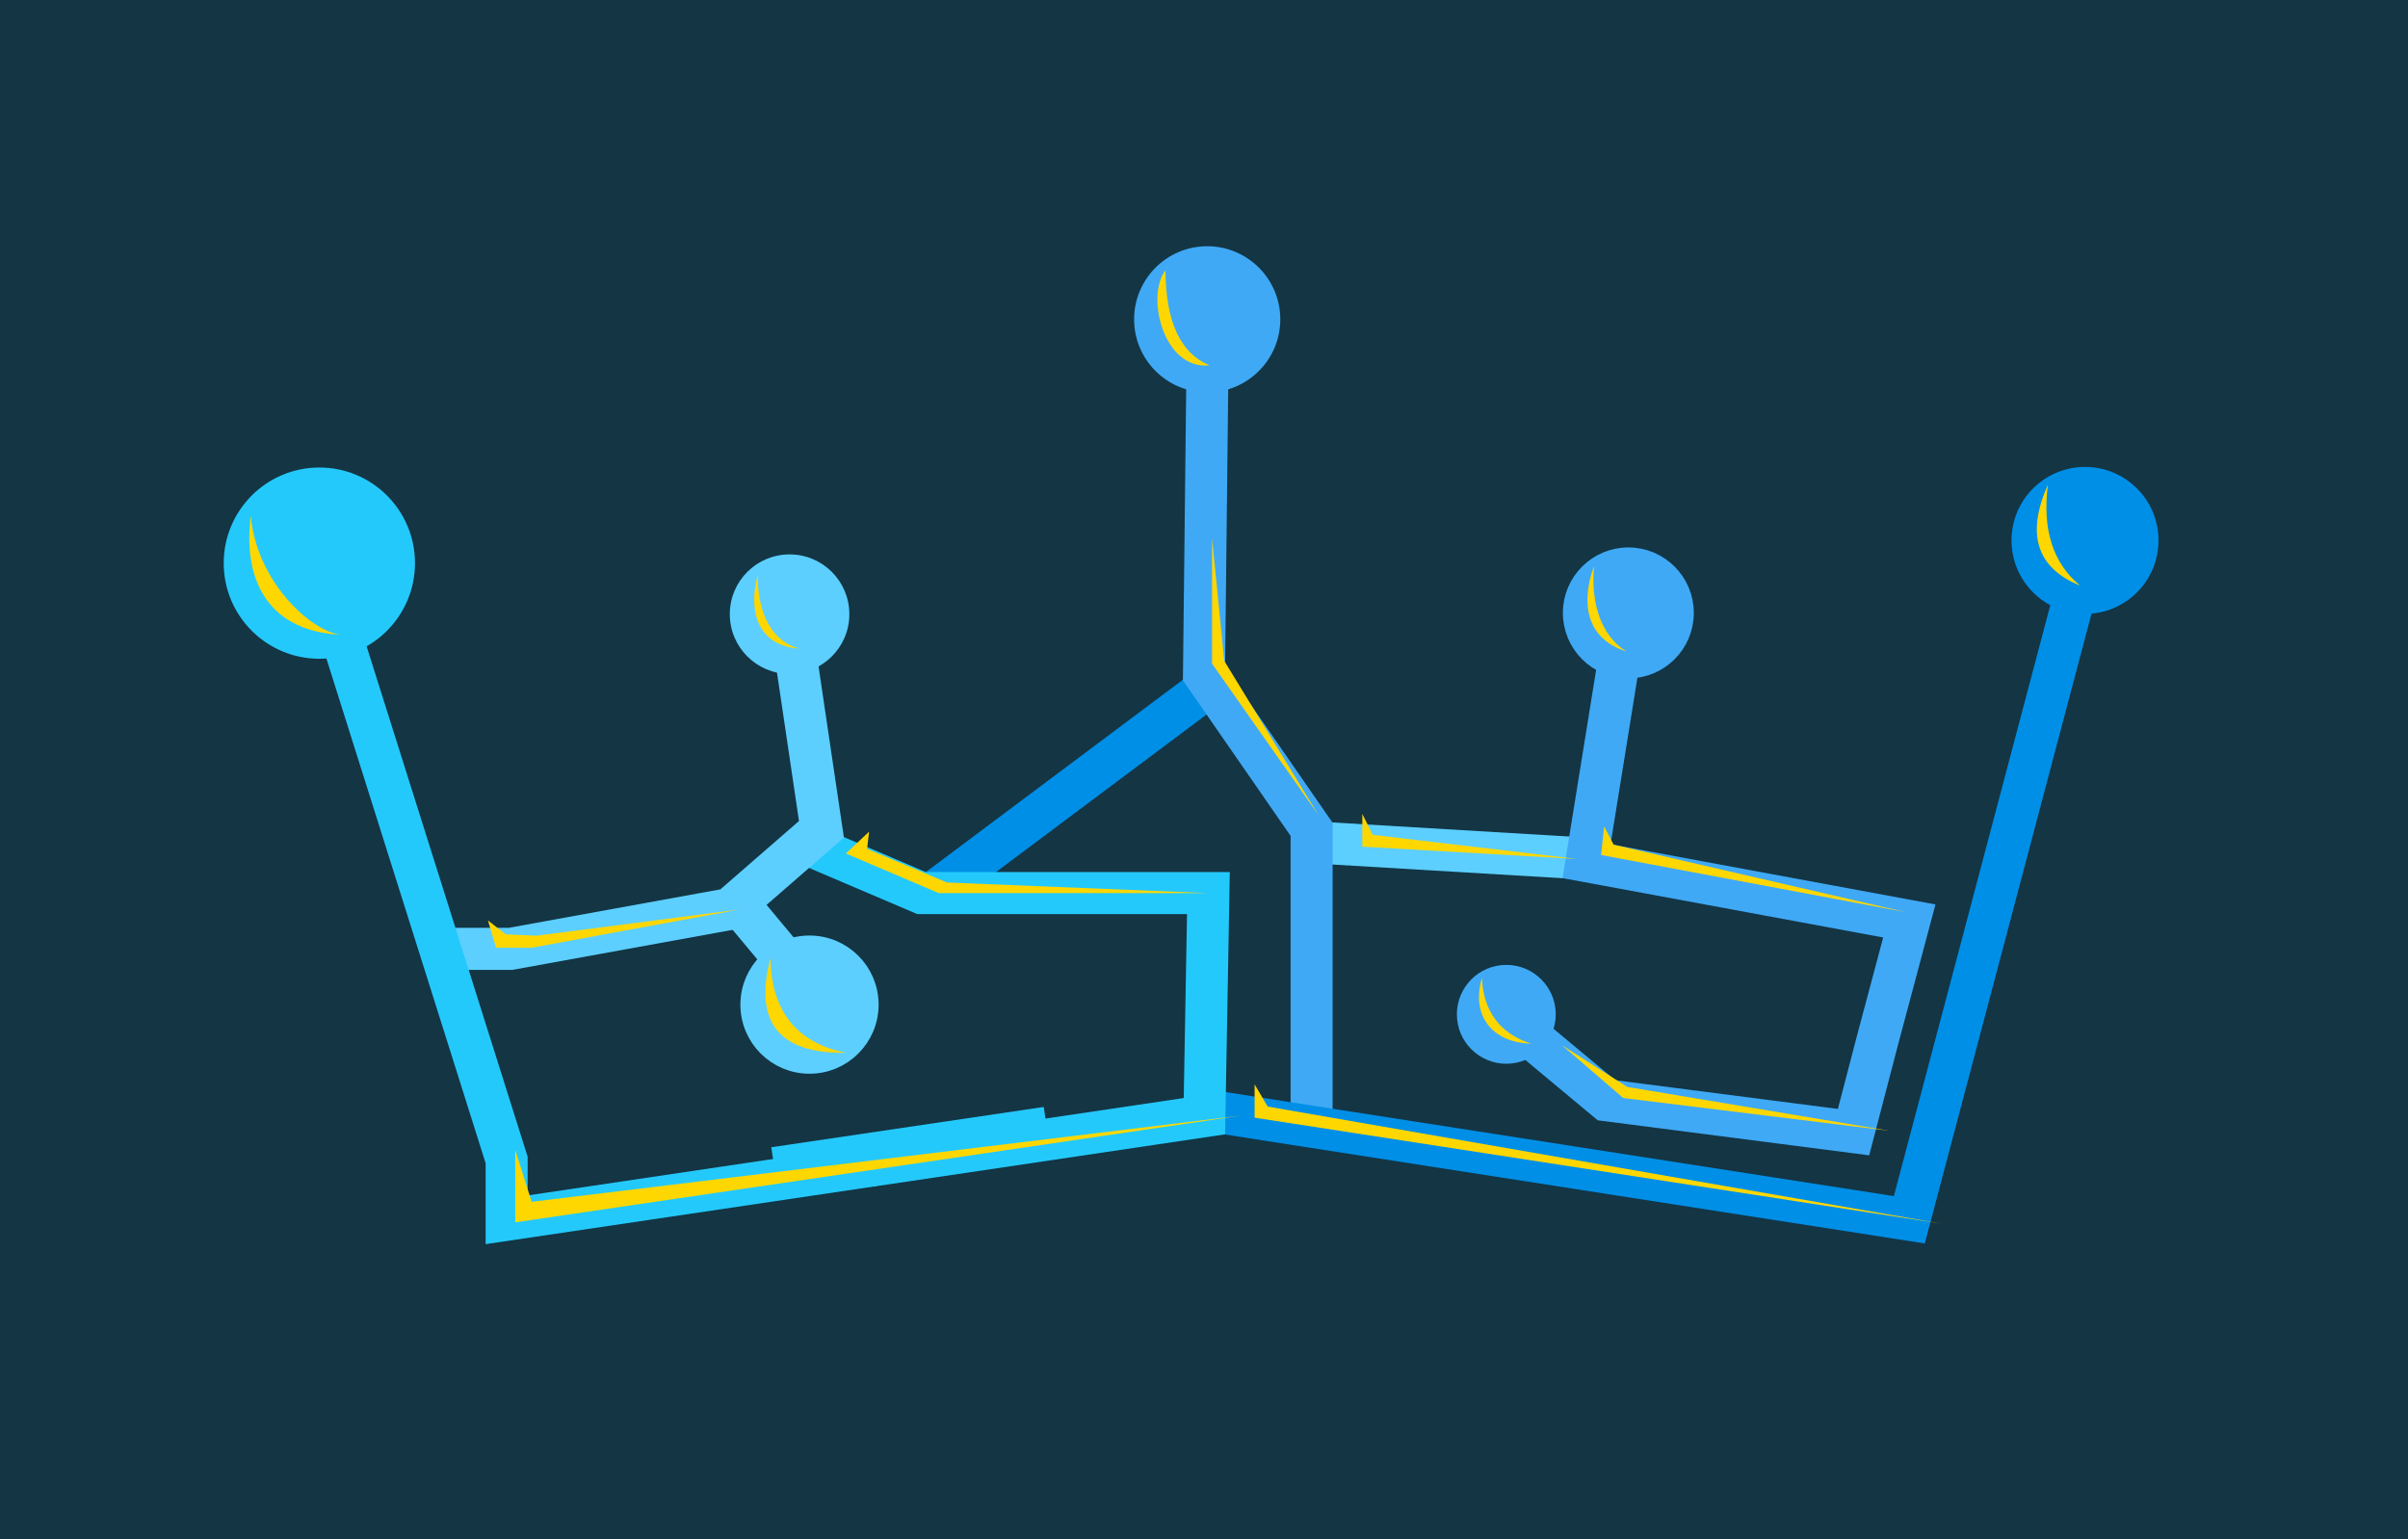 <?xml version="1.0" encoding="UTF-8" standalone="no"?><!-- Generator: Gravit.io --><svg xmlns="http://www.w3.org/2000/svg" xmlns:xlink="http://www.w3.org/1999/xlink" style="isolation:isolate" viewBox="0 0 1719.158 1098.959" width="1719.158pt" height="1098.959pt"><defs><clipPath id="_clipPath_MaplFDubZmy3UZzQERyU30BmS3gi3Ab1"><rect width="1719.158" height="1098.959"/></clipPath></defs><g clip-path="url(#_clipPath_MaplFDubZmy3UZzQERyU30BmS3gi3Ab1)"><rect width="1719.158" height="1098.959" style="fill:rgb(19,53,68)"/><g><g filter="url(#a2r9n8tBFkMFBUhOF6JinLbp1KJNPawt)"><defs><filter id="Zifv91THz9Dm3WyIFF5u2QMOaQtwIAE2" x="-200%" y="-200%" width="400%" height="400%" filterUnits="objectBoundingBox" color-interpolation-filters="sRGB"><feGaussianBlur xmlns="http://www.w3.org/2000/svg" in="SourceGraphic" stdDeviation="21.468"/><feOffset xmlns="http://www.w3.org/2000/svg" dx="-5" dy="5" result="pf_100_offsetBlur"/><feFlood xmlns="http://www.w3.org/2000/svg" flood-color="#000000" flood-opacity="0.65"/><feComposite xmlns="http://www.w3.org/2000/svg" in2="pf_100_offsetBlur" operator="in" result="pf_100_dropShadow"/><feBlend xmlns="http://www.w3.org/2000/svg" in="SourceGraphic" in2="pf_100_dropShadow" mode="normal"/></filter></defs><g filter="url(#Zifv91THz9Dm3WyIFF5u2QMOaQtwIAE2)"><line x1="1142.193" y1="603.038" x2="946.006" y2="591.359" vector-effect="non-scaling-stroke" stroke-width="30" stroke="rgb(92,207,255)" stroke-linejoin="miter" stroke-linecap="butt" stroke-miterlimit="10"/></g><defs><filter id="3EtCSnfftmlEe9jopSACMEld4LGfLJur" x="-200%" y="-200%" width="400%" height="400%" filterUnits="objectBoundingBox" color-interpolation-filters="sRGB"><feGaussianBlur xmlns="http://www.w3.org/2000/svg" in="SourceGraphic" stdDeviation="21.468"/><feOffset xmlns="http://www.w3.org/2000/svg" dx="-5" dy="5" result="pf_100_offsetBlur"/><feFlood xmlns="http://www.w3.org/2000/svg" flood-color="#000000" flood-opacity="0.65"/><feComposite xmlns="http://www.w3.org/2000/svg" in2="pf_100_offsetBlur" operator="in" result="pf_100_dropShadow"/><feBlend xmlns="http://www.w3.org/2000/svg" in="SourceGraphic" in2="pf_100_dropShadow" mode="normal"/></filter></defs><g filter="url(#3EtCSnfftmlEe9jopSACMEld4LGfLJur)"><line x1="876.361" y1="477.734" x2="676.938" y2="626.973" vector-effect="non-scaling-stroke" stroke-width="30" stroke="rgb(0,143,231)" stroke-linejoin="miter" stroke-linecap="butt" stroke-miterlimit="10"/></g><defs><filter id="p5m3TSHU4bWSshCym5TM4Xoilg43C1Jf" x="-200%" y="-200%" width="400%" height="400%" filterUnits="objectBoundingBox" color-interpolation-filters="sRGB"><feGaussianBlur xmlns="http://www.w3.org/2000/svg" in="SourceGraphic" stdDeviation="21.468"/><feOffset xmlns="http://www.w3.org/2000/svg" dx="-5" dy="5" result="pf_100_offsetBlur"/><feFlood xmlns="http://www.w3.org/2000/svg" flood-color="#000000" flood-opacity="0.65"/><feComposite xmlns="http://www.w3.org/2000/svg" in2="pf_100_offsetBlur" operator="in" result="pf_100_dropShadow"/><feBlend xmlns="http://www.w3.org/2000/svg" in="SourceGraphic" in2="pf_100_dropShadow" mode="normal"/></filter></defs><g filter="url(#p5m3TSHU4bWSshCym5TM4Xoilg43C1Jf)"><path d=" M 872.424 218 L 869.579 471.201 L 946.393 582.154 L 946.393 755.696 L 946.393 798.273" fill="none" vector-effect="non-scaling-stroke" stroke-width="30" stroke="rgb(63,169,245)" stroke-linejoin="miter" stroke-linecap="butt" stroke-miterlimit="10"/></g><defs><filter id="LZKH8E7sfSwcjNejf5YtjG7t2HPbbfRz" x="-200%" y="-200%" width="400%" height="400%" filterUnits="objectBoundingBox" color-interpolation-filters="sRGB"><feGaussianBlur xmlns="http://www.w3.org/2000/svg" in="SourceGraphic" stdDeviation="21.468"/><feOffset xmlns="http://www.w3.org/2000/svg" dx="-5" dy="5" result="pf_100_offsetBlur"/><feFlood xmlns="http://www.w3.org/2000/svg" flood-color="#000000" flood-opacity="0.65"/><feComposite xmlns="http://www.w3.org/2000/svg" in2="pf_100_offsetBlur" operator="in" result="pf_100_dropShadow"/><feBlend xmlns="http://www.w3.org/2000/svg" in="SourceGraphic" in2="pf_100_dropShadow" mode="normal"/></filter></defs><g filter="url(#LZKH8E7sfSwcjNejf5YtjG7t2HPbbfRz)"><path d=" M 1501.158 377.317 L 1373.135 860.959 L 870.156 782.647" fill="none" vector-effect="non-scaling-stroke" stroke-width="30" stroke="rgb(0,143,231)" stroke-linejoin="miter" stroke-linecap="butt" stroke-miterlimit="10"/></g><defs><filter id="IKq1NKf9WoFu2kwHFrRRzK8fosV69L7H" x="-200%" y="-200%" width="400%" height="400%" filterUnits="objectBoundingBox" color-interpolation-filters="sRGB"><feGaussianBlur xmlns="http://www.w3.org/2000/svg" in="SourceGraphic" stdDeviation="21.468"/><feOffset xmlns="http://www.w3.org/2000/svg" dx="-5" dy="5" result="pf_100_offsetBlur"/><feFlood xmlns="http://www.w3.org/2000/svg" flood-color="#000000" flood-opacity="0.65"/><feComposite xmlns="http://www.w3.org/2000/svg" in2="pf_100_offsetBlur" operator="in" result="pf_100_dropShadow"/><feBlend xmlns="http://www.w3.org/2000/svg" in="SourceGraphic" in2="pf_100_dropShadow" mode="normal"/></filter></defs><g filter="url(#IKq1NKf9WoFu2kwHFrRRzK8fosV69L7H)"><path d=" M 1171.144 428.526 L 1142.694 604.913 L 1373.135 647.588 L 1350.376 732.936 L 1333.306 798.37 L 1156.919 775.61 L 1105.71 732.936" fill="none" vector-effect="non-scaling-stroke" stroke-width="30" stroke="rgb(63,169,245)" stroke-linejoin="miter" stroke-linecap="butt" stroke-miterlimit="10"/></g><defs><filter id="vn6DlH90hG0eoUhR45XczLpDCiRd5lpo" x="-200%" y="-200%" width="400%" height="400%" filterUnits="objectBoundingBox" color-interpolation-filters="sRGB"><feGaussianBlur xmlns="http://www.w3.org/2000/svg" in="SourceGraphic" stdDeviation="21.468"/><feOffset xmlns="http://www.w3.org/2000/svg" dx="-5" dy="5" result="pf_100_offsetBlur"/><feFlood xmlns="http://www.w3.org/2000/svg" flood-color="#000000" flood-opacity="0.65"/><feComposite xmlns="http://www.w3.org/2000/svg" in2="pf_100_offsetBlur" operator="in" result="pf_100_dropShadow"/><feBlend xmlns="http://www.w3.org/2000/svg" in="SourceGraphic" in2="pf_100_dropShadow" mode="normal"/></filter></defs><g filter="url(#vn6DlH90hG0eoUhR45XczLpDCiRd5lpo)"><path d=" M 917.388 218 C 917.388 243.138 897.01 263.519 871.869 263.519 C 846.731 263.519 826.35 243.138 826.35 218 C 826.35 192.862 846.731 172.481 871.869 172.481 C 897.01 172.481 917.388 192.862 917.388 218 Z " fill="rgb(63,169,245)" vector-effect="non-scaling-stroke" stroke-width="13.333" stroke="rgb(63,169,245)" stroke-linejoin="miter" stroke-linecap="butt" stroke-miterlimit="10"/></g><defs><filter id="Rcs9cD1PsP9rk4dOHGrUHTIKQLTRToJv" x="-200%" y="-200%" width="400%" height="400%" filterUnits="objectBoundingBox" color-interpolation-filters="sRGB"><feGaussianBlur xmlns="http://www.w3.org/2000/svg" in="SourceGraphic" stdDeviation="21.468"/><feOffset xmlns="http://www.w3.org/2000/svg" dx="-5" dy="5" result="pf_100_offsetBlur"/><feFlood xmlns="http://www.w3.org/2000/svg" flood-color="#000000" flood-opacity="0.65"/><feComposite xmlns="http://www.w3.org/2000/svg" in2="pf_100_offsetBlur" operator="in" result="pf_100_dropShadow"/><feBlend xmlns="http://www.w3.org/2000/svg" in="SourceGraphic" in2="pf_100_dropShadow" mode="normal"/></filter></defs><g filter="url(#Rcs9cD1PsP9rk4dOHGrUHTIKQLTRToJv)"><path d=" M 1212.616 427.63 C 1212.616 449.765 1194.672 467.708 1172.538 467.708 C 1150.403 467.708 1132.46 449.765 1132.46 427.63 C 1132.46 405.496 1150.403 387.552 1172.538 387.552 C 1194.672 387.552 1212.616 405.496 1212.616 427.63 Z " fill="rgb(63,169,245)" vector-effect="non-scaling-stroke" stroke-width="13.333" stroke="rgb(63,169,245)" stroke-linejoin="miter" stroke-linecap="butt" stroke-miterlimit="10"/></g><defs><filter id="d5UVPPkBexso1dUV2uZEyiz7xoJHJ6iI" x="-200%" y="-200%" width="400%" height="400%" filterUnits="objectBoundingBox" color-interpolation-filters="sRGB"><feGaussianBlur xmlns="http://www.w3.org/2000/svg" in="SourceGraphic" stdDeviation="21.468"/><feOffset xmlns="http://www.w3.org/2000/svg" dx="-5" dy="5" result="pf_100_offsetBlur"/><feFlood xmlns="http://www.w3.org/2000/svg" flood-color="#000000" flood-opacity="0.65"/><feComposite xmlns="http://www.w3.org/2000/svg" in2="pf_100_offsetBlur" operator="in" result="pf_100_dropShadow"/><feBlend xmlns="http://www.w3.org/2000/svg" in="SourceGraphic" in2="pf_100_dropShadow" mode="normal"/></filter></defs><g filter="url(#d5UVPPkBexso1dUV2uZEyiz7xoJHJ6iI)"><path d=" M 1544.366 375.866 C 1544.366 401.162 1523.858 421.67 1498.562 421.67 C 1473.266 421.67 1452.758 401.162 1452.758 375.866 C 1452.758 350.57 1473.266 330.063 1498.562 330.063 C 1523.858 330.063 1544.366 350.57 1544.366 375.866 Z " fill="rgb(0,143,231)" vector-effect="non-scaling-stroke" stroke-width="13.333" stroke="rgb(0,143,231)" stroke-linejoin="miter" stroke-linecap="butt" stroke-miterlimit="10"/></g><defs><filter id="LSD1PmjdcpYb2oZmKcqOjOiXlTvC8bz5" x="-200%" y="-200%" width="400%" height="400%" filterUnits="objectBoundingBox" color-interpolation-filters="sRGB"><feGaussianBlur xmlns="http://www.w3.org/2000/svg" in="SourceGraphic" stdDeviation="21.468"/><feOffset xmlns="http://www.w3.org/2000/svg" dx="-5" dy="5" result="pf_100_offsetBlur"/><feFlood xmlns="http://www.w3.org/2000/svg" flood-color="#000000" flood-opacity="0.65"/><feComposite xmlns="http://www.w3.org/2000/svg" in2="pf_100_offsetBlur" operator="in" result="pf_100_dropShadow"/><feBlend xmlns="http://www.w3.org/2000/svg" in="SourceGraphic" in2="pf_100_dropShadow" mode="normal"/></filter></defs><g filter="url(#LSD1PmjdcpYb2oZmKcqOjOiXlTvC8bz5)"><path d=" M 586.224 592.833 L 667.889 627.671 L 872.725 627.671 L 869.88 786.988 L 632.148 822.309" fill="none" vector-effect="non-scaling-stroke" stroke-width="30" stroke="rgb(36,201,252)" stroke-linejoin="miter" stroke-linecap="butt" stroke-miterlimit="10"/></g><defs><filter id="0o1mvVxHagBOsgUZEKG3uXLyWyAUp01k" x="-200%" y="-200%" width="400%" height="400%" filterUnits="objectBoundingBox" color-interpolation-filters="sRGB"><feGaussianBlur xmlns="http://www.w3.org/2000/svg" in="SourceGraphic" stdDeviation="21.468"/><feOffset xmlns="http://www.w3.org/2000/svg" dx="-5" dy="5" result="pf_100_offsetBlur"/><feFlood xmlns="http://www.w3.org/2000/svg" flood-color="#000000" flood-opacity="0.65"/><feComposite xmlns="http://www.w3.org/2000/svg" in2="pf_100_offsetBlur" operator="in" result="pf_100_dropShadow"/><feBlend xmlns="http://www.w3.org/2000/svg" in="SourceGraphic" in2="pf_100_dropShadow" mode="normal"/></filter></defs><g filter="url(#0o1mvVxHagBOsgUZEKG3uXLyWyAUp01k)"><path d=" M 573.704 428.526 L 596.464 582.154 L 531.03 639.053 L 374.558 667.502 L 324.151 667.502" fill="none" vector-effect="non-scaling-stroke" stroke-width="30" stroke="rgb(92,207,255)" stroke-linejoin="miter" stroke-linecap="butt" stroke-miterlimit="10"/></g><defs><filter id="xdiYih1TUkDOUMFdBg3mtPmuVuvQFciO" x="-200%" y="-200%" width="400%" height="400%" filterUnits="objectBoundingBox" color-interpolation-filters="sRGB"><feGaussianBlur xmlns="http://www.w3.org/2000/svg" in="SourceGraphic" stdDeviation="21.468"/><feOffset xmlns="http://www.w3.org/2000/svg" dx="-5" dy="5" result="pf_100_offsetBlur"/><feFlood xmlns="http://www.w3.org/2000/svg" flood-color="#000000" flood-opacity="0.65"/><feComposite xmlns="http://www.w3.org/2000/svg" in2="pf_100_offsetBlur" operator="in" result="pf_100_dropShadow"/><feBlend xmlns="http://www.w3.org/2000/svg" in="SourceGraphic" in2="pf_100_dropShadow" mode="normal"/></filter></defs><g filter="url(#xdiYih1TUkDOUMFdBg3mtPmuVuvQFciO)"><path d=" M 616.378 428.526 C 616.378 452.094 597.272 471.201 573.704 471.201 C 550.137 471.201 531.03 452.094 531.03 428.526 C 531.03 404.959 550.137 385.852 573.704 385.852 C 597.272 385.852 616.378 404.959 616.378 428.526 Z " fill="rgb(92,207,255)"/></g><defs><filter id="Iuy5sNULI7d6RLIHTfbJ5jfetujQyXRP" x="-200%" y="-200%" width="400%" height="400%" filterUnits="objectBoundingBox" color-interpolation-filters="sRGB"><feGaussianBlur xmlns="http://www.w3.org/2000/svg" in="SourceGraphic" stdDeviation="21.468"/><feOffset xmlns="http://www.w3.org/2000/svg" dx="-5" dy="5" result="pf_100_offsetBlur"/><feFlood xmlns="http://www.w3.org/2000/svg" flood-color="#000000" flood-opacity="0.65"/><feComposite xmlns="http://www.w3.org/2000/svg" in2="pf_100_offsetBlur" operator="in" result="pf_100_dropShadow"/><feBlend xmlns="http://www.w3.org/2000/svg" in="SourceGraphic" in2="pf_100_dropShadow" mode="normal"/></filter></defs><g filter="url(#Iuy5sNULI7d6RLIHTfbJ5jfetujQyXRP)"><path d=" M 633.71 822.062 L 371.713 860.959 L 371.713 818.285 L 238 394.387" fill="none" vector-effect="non-scaling-stroke" stroke-width="30" stroke="rgb(36,201,252)" stroke-linejoin="miter" stroke-linecap="butt" stroke-miterlimit="10"/></g><defs><filter id="5pk7fQkb3asVG10H5TTAWwS78MXp0l2E" x="-200%" y="-200%" width="400%" height="400%" filterUnits="objectBoundingBox" color-interpolation-filters="sRGB"><feGaussianBlur xmlns="http://www.w3.org/2000/svg" in="SourceGraphic" stdDeviation="21.468"/><feOffset xmlns="http://www.w3.org/2000/svg" dx="-5" dy="5" result="pf_100_offsetBlur"/><feFlood xmlns="http://www.w3.org/2000/svg" flood-color="#000000" flood-opacity="0.65"/><feComposite xmlns="http://www.w3.org/2000/svg" in2="pf_100_offsetBlur" operator="in" result="pf_100_dropShadow"/><feBlend xmlns="http://www.w3.org/2000/svg" in="SourceGraphic" in2="pf_100_dropShadow" mode="normal"/></filter></defs><g filter="url(#5pk7fQkb3asVG10H5TTAWwS78MXp0l2E)"><path d=" M 306.279 392.097 C 306.279 429.807 275.71 460.376 238 460.376 C 200.29 460.376 169.721 429.807 169.721 392.097 C 169.721 354.387 200.29 323.818 238 323.818 C 275.71 323.818 306.279 354.387 306.279 392.097 Z " fill="rgb(36,201,252)"/></g><line x1="531.03" y1="639.053" x2="587.929" y2="707.332" vector-effect="non-scaling-stroke" stroke-width="30" stroke="rgb(92,207,255)" stroke-linejoin="miter" stroke-linecap="butt" stroke-miterlimit="10"/><defs><filter id="znbYugwSANkNVNYvTCSDEakOb8SOztkd" x="-200%" y="-200%" width="400%" height="400%" filterUnits="objectBoundingBox" color-interpolation-filters="sRGB"><feGaussianBlur xmlns="http://www.w3.org/2000/svg" in="SourceGraphic" stdDeviation="21.468"/><feOffset xmlns="http://www.w3.org/2000/svg" dx="-5" dy="5" result="pf_100_offsetBlur"/><feFlood xmlns="http://www.w3.org/2000/svg" flood-color="#000000" flood-opacity="0.65"/><feComposite xmlns="http://www.w3.org/2000/svg" in2="pf_100_offsetBlur" operator="in" result="pf_100_dropShadow"/><feBlend xmlns="http://www.w3.org/2000/svg" in="SourceGraphic" in2="pf_100_dropShadow" mode="normal"/></filter></defs><g filter="url(#znbYugwSANkNVNYvTCSDEakOb8SOztkd)"><path d=" M 630.603 707.332 C 630.603 730.899 611.496 750.006 587.929 750.006 C 564.361 750.006 545.255 730.899 545.255 707.332 C 545.255 683.764 564.361 664.657 587.929 664.657 C 611.496 664.657 630.603 683.764 630.603 707.332 Z " fill="rgb(92,207,255)" vector-effect="non-scaling-stroke" stroke-width="13.333" stroke="rgb(92,207,255)" stroke-linejoin="miter" stroke-linecap="butt" stroke-miterlimit="10"/></g><defs><filter id="sqHMroVKGu8F8uEcmS0WXdBI56y56owj" x="-200%" y="-200%" width="400%" height="400%" filterUnits="objectBoundingBox" color-interpolation-filters="sRGB"><feGaussianBlur xmlns="http://www.w3.org/2000/svg" in="SourceGraphic" stdDeviation="21.468"/><feOffset xmlns="http://www.w3.org/2000/svg" dx="-5" dy="5" result="pf_100_offsetBlur"/><feFlood xmlns="http://www.w3.org/2000/svg" flood-color="#000000" flood-opacity="0.65"/><feComposite xmlns="http://www.w3.org/2000/svg" in2="pf_100_offsetBlur" operator="in" result="pf_100_dropShadow"/><feBlend xmlns="http://www.w3.org/2000/svg" in="SourceGraphic" in2="pf_100_dropShadow" mode="normal"/></filter></defs><g filter="url(#sqHMroVKGu8F8uEcmS0WXdBI56y56owj)"><path d=" M 1114.034 714.248 C 1114.034 730.06 1101.218 742.875 1085.406 742.875 C 1069.595 742.875 1056.779 730.06 1056.779 714.248 C 1056.779 698.436 1069.595 685.621 1085.406 685.621 C 1101.218 685.621 1114.034 698.436 1114.034 714.248 Z " fill="rgb(63,169,245)" vector-effect="non-scaling-stroke" stroke-width="13.333" stroke="rgb(63,169,245)" stroke-linejoin="miter" stroke-linecap="butt" stroke-miterlimit="10"/></g></g><defs><filter id="a2r9n8tBFkMFBUhOF6JinLbp1KJNPawt" x="-200%" y="-200%" width="400%" height="400%" filterUnits="objectBoundingBox" color-interpolation-filters="sRGB"><feGaussianBlur xmlns="http://www.w3.org/2000/svg" in="SourceGraphic" stdDeviation="4.294"/><feOffset xmlns="http://www.w3.org/2000/svg" dx="-5" dy="5" result="pf_100_offsetBlur"/><feFlood xmlns="http://www.w3.org/2000/svg" flood-color="#000000" flood-opacity="0.4"/><feComposite xmlns="http://www.w3.org/2000/svg" in2="pf_100_offsetBlur" operator="in" result="pf_100_dropShadow"/><feBlend xmlns="http://www.w3.org/2000/svg" in="SourceGraphic" in2="pf_100_dropShadow" mode="normal"/></filter></defs><defs><filter id="XgB4v6YuJKqXVjf6gTY6sK1Z6HzX7IMo" x="-200%" y="-200%" width="400%" height="400%" filterUnits="objectBoundingBox" color-interpolation-filters="sRGB"><feGaussianBlur xmlns="http://www.w3.org/2000/svg" in="SourceGraphic" stdDeviation="2.147"/><feOffset xmlns="http://www.w3.org/2000/svg" dx="0" dy="0" result="pf_100_offsetBlur"/><feFlood xmlns="http://www.w3.org/2000/svg" flood-color="#000000" flood-opacity="0.65"/><feComposite xmlns="http://www.w3.org/2000/svg" in2="pf_100_offsetBlur" operator="in" result="pf_100_dropShadow"/><feBlend xmlns="http://www.w3.org/2000/svg" in="SourceGraphic" in2="pf_100_dropShadow" mode="normal" result="_out_PoOs7TKWFvk31Us5kv30cjTUqJ8QCjF9"/><feOffset xmlns="http://www.w3.org/2000/svg" in="_out_PoOs7TKWFvk31Us5kv30cjTUqJ8QCjF9" dx="5" dy="0"/><feGaussianBlur xmlns="http://www.w3.org/2000/svg" stdDeviation="2.147" result="pf_101_offsetBlur"/><feComposite xmlns="http://www.w3.org/2000/svg" in="_out_PoOs7TKWFvk31Us5kv30cjTUqJ8QCjF9" in2="pf_101_offsetBlur" result="pf_101_inverse" operator="out"/><feFlood xmlns="http://www.w3.org/2000/svg" flood-color="#FF9900" flood-opacity="1" result="pf_101_color"/><feComposite xmlns="http://www.w3.org/2000/svg" in="pf_101_color" in2="pf_101_inverse" operator="in" result="pf_101_shadow"/><feComposite xmlns="http://www.w3.org/2000/svg" in="pf_101_shadow" in2="_out_PoOs7TKWFvk31Us5kv30cjTUqJ8QCjF9" operator="over" result="_out_OisXiASmQvO8VnjQsB9RslO5jUlobob5"/><feMerge><feMergeNode in="_out_OisXiASmQvO8VnjQsB9RslO5jUlobob5"/></feMerge></filter></defs><g filter="url(#XgB4v6YuJKqXVjf6gTY6sK1Z6HzX7IMo)"><path d=" M 890.706 774.261 L 890.706 798.046 L 1381.189 873.753 L 900.044 790.117 L 890.706 774.261 Z " fill="rgb(255,215,0)"/></g><line x1="567.691" y1="831.811" x2="732.537" y2="807.425" vector-effect="non-scaling-stroke" stroke-width="30" stroke="rgb(36,201,252)" stroke-linejoin="miter" stroke-linecap="square" stroke-miterlimit="3"/><defs><filter id="jgBDux0NcQWWzTFpRufM2kxCUzbI7Ud1" x="-200%" y="-200%" width="400%" height="400%" filterUnits="objectBoundingBox" color-interpolation-filters="sRGB"><feGaussianBlur xmlns="http://www.w3.org/2000/svg" in="SourceGraphic" stdDeviation="2.147"/><feOffset xmlns="http://www.w3.org/2000/svg" dx="0" dy="0" result="pf_100_offsetBlur"/><feFlood xmlns="http://www.w3.org/2000/svg" flood-color="#000000" flood-opacity="0.65"/><feComposite xmlns="http://www.w3.org/2000/svg" in2="pf_100_offsetBlur" operator="in" result="pf_100_dropShadow"/><feBlend xmlns="http://www.w3.org/2000/svg" in="SourceGraphic" in2="pf_100_dropShadow" mode="normal" result="_out_5hj8XiLJm0umO2IlH82YtF71bdyqZSNe"/><feOffset xmlns="http://www.w3.org/2000/svg" in="_out_5hj8XiLJm0umO2IlH82YtF71bdyqZSNe" dx="5" dy="0"/><feGaussianBlur xmlns="http://www.w3.org/2000/svg" stdDeviation="2.147" result="pf_101_offsetBlur"/><feComposite xmlns="http://www.w3.org/2000/svg" in="_out_5hj8XiLJm0umO2IlH82YtF71bdyqZSNe" in2="pf_101_offsetBlur" result="pf_101_inverse" operator="out"/><feFlood xmlns="http://www.w3.org/2000/svg" flood-color="#FF9900" flood-opacity="1" result="pf_101_color"/><feComposite xmlns="http://www.w3.org/2000/svg" in="pf_101_color" in2="pf_101_inverse" operator="in" result="pf_101_shadow"/><feComposite xmlns="http://www.w3.org/2000/svg" in="pf_101_shadow" in2="_out_5hj8XiLJm0umO2IlH82YtF71bdyqZSNe" operator="over" result="_out_z4e9FnQUi5GA6P3soNjUG9RXuIslDUMf"/><feMerge><feMergeNode in="_out_z4e9FnQUi5GA6P3soNjUG9RXuIslDUMf"/></feMerge></filter></defs><g filter="url(#jgBDux0NcQWWzTFpRufM2kxCUzbI7Ud1)"><path d=" M 967.612 581.128 L 967.612 604.538 L 1120.753 613.317 L 975.043 596.117 L 967.612 581.128 Z " fill="rgb(255,215,0)"/></g><defs><filter id="igbnZJqSyLOdEqCj0eFynw815s9PqDbj" x="-200%" y="-200%" width="400%" height="400%" filterUnits="objectBoundingBox" color-interpolation-filters="sRGB"><feGaussianBlur xmlns="http://www.w3.org/2000/svg" in="SourceGraphic" stdDeviation="2.147"/><feOffset xmlns="http://www.w3.org/2000/svg" dx="0" dy="0" result="pf_100_offsetBlur"/><feFlood xmlns="http://www.w3.org/2000/svg" flood-color="#000000" flood-opacity="0.65"/><feComposite xmlns="http://www.w3.org/2000/svg" in2="pf_100_offsetBlur" operator="in" result="pf_100_dropShadow"/><feBlend xmlns="http://www.w3.org/2000/svg" in="SourceGraphic" in2="pf_100_dropShadow" mode="normal" result="_out_KIcM7Ba9QgHjrtni4glzIBoa5mEzGP48"/><feOffset xmlns="http://www.w3.org/2000/svg" in="_out_KIcM7Ba9QgHjrtni4glzIBoa5mEzGP48" dx="5" dy="0"/><feGaussianBlur xmlns="http://www.w3.org/2000/svg" stdDeviation="2.147" result="pf_101_offsetBlur"/><feComposite xmlns="http://www.w3.org/2000/svg" in="_out_KIcM7Ba9QgHjrtni4glzIBoa5mEzGP48" in2="pf_101_offsetBlur" result="pf_101_inverse" operator="out"/><feFlood xmlns="http://www.w3.org/2000/svg" flood-color="#FF9900" flood-opacity="1" result="pf_101_color"/><feComposite xmlns="http://www.w3.org/2000/svg" in="pf_101_color" in2="pf_101_inverse" operator="in" result="pf_101_shadow"/><feComposite xmlns="http://www.w3.org/2000/svg" in="pf_101_shadow" in2="_out_KIcM7Ba9QgHjrtni4glzIBoa5mEzGP48" operator="over" result="_out_VFL84TPJg7ptP2ExFB6i41mm0Io92UQp"/><feMerge><feMergeNode in="_out_VFL84TPJg7ptP2ExFB6i41mm0Io92UQp"/></feMerge></filter></defs><g filter="url(#igbnZJqSyLOdEqCj0eFynw815s9PqDbj)"><path d=" M 1140.261 590.117 L 1138.062 610.485 L 1355.828 651.358 L 1147.044 603.117 L 1140.261 590.117 Z " fill="rgb(255,215,0)"/></g><defs><filter id="fAsA5H6Ax4MqmbmefnufMhQV8b3euJ6p" x="-200%" y="-200%" width="400%" height="400%" filterUnits="objectBoundingBox" color-interpolation-filters="sRGB"><feGaussianBlur xmlns="http://www.w3.org/2000/svg" in="SourceGraphic" stdDeviation="2.147"/><feOffset xmlns="http://www.w3.org/2000/svg" dx="0" dy="0" result="pf_100_offsetBlur"/><feFlood xmlns="http://www.w3.org/2000/svg" flood-color="#000000" flood-opacity="0.65"/><feComposite xmlns="http://www.w3.org/2000/svg" in2="pf_100_offsetBlur" operator="in" result="pf_100_dropShadow"/><feBlend xmlns="http://www.w3.org/2000/svg" in="SourceGraphic" in2="pf_100_dropShadow" mode="normal" result="_out_oZHBU7ey9dejmESVAJINageCphphDqJZ"/><feOffset xmlns="http://www.w3.org/2000/svg" in="_out_oZHBU7ey9dejmESVAJINageCphphDqJZ" dx="5" dy="0"/><feGaussianBlur xmlns="http://www.w3.org/2000/svg" stdDeviation="2.147" result="pf_101_offsetBlur"/><feComposite xmlns="http://www.w3.org/2000/svg" in="_out_oZHBU7ey9dejmESVAJINageCphphDqJZ" in2="pf_101_offsetBlur" result="pf_101_inverse" operator="out"/><feFlood xmlns="http://www.w3.org/2000/svg" flood-color="#FF9900" flood-opacity="1" result="pf_101_color"/><feComposite xmlns="http://www.w3.org/2000/svg" in="pf_101_color" in2="pf_101_inverse" operator="in" result="pf_101_shadow"/><feComposite xmlns="http://www.w3.org/2000/svg" in="pf_101_shadow" in2="_out_oZHBU7ey9dejmESVAJINageCphphDqJZ" operator="over" result="_out_uvOHSbf9R5dlpcu3UUxPoMdrJMbSy94F"/><feMerge><feMergeNode in="_out_uvOHSbf9R5dlpcu3UUxPoMdrJMbSy94F"/></feMerge></filter></defs><g filter="url(#fAsA5H6Ax4MqmbmefnufMhQV8b3euJ6p)"><path d=" M 598.905 609.415 L 665.233 637.703 L 857.39 637.703 L 671.043 630.117 L 614.043 606.117 L 615.487 593.809 L 598.905 609.415 Z " fill="rgb(255,215,0)"/></g><defs><filter id="gEqe0ZK3qwCK3FKCLBKpSPQ0MfplR7xo" x="-200%" y="-200%" width="400%" height="400%" filterUnits="objectBoundingBox" color-interpolation-filters="sRGB"><feGaussianBlur xmlns="http://www.w3.org/2000/svg" in="SourceGraphic" stdDeviation="2.147"/><feOffset xmlns="http://www.w3.org/2000/svg" dx="0" dy="0" result="pf_100_offsetBlur"/><feFlood xmlns="http://www.w3.org/2000/svg" flood-color="#000000" flood-opacity="0.65"/><feComposite xmlns="http://www.w3.org/2000/svg" in2="pf_100_offsetBlur" operator="in" result="pf_100_dropShadow"/><feBlend xmlns="http://www.w3.org/2000/svg" in="SourceGraphic" in2="pf_100_dropShadow" mode="normal" result="_out_IUyvuRCpjfx9t7d4wNWJk83ow0czTNuy"/><feOffset xmlns="http://www.w3.org/2000/svg" in="_out_IUyvuRCpjfx9t7d4wNWJk83ow0czTNuy" dx="5" dy="0"/><feGaussianBlur xmlns="http://www.w3.org/2000/svg" stdDeviation="2.147" result="pf_101_offsetBlur"/><feComposite xmlns="http://www.w3.org/2000/svg" in="_out_IUyvuRCpjfx9t7d4wNWJk83ow0czTNuy" in2="pf_101_offsetBlur" result="pf_101_inverse" operator="out"/><feFlood xmlns="http://www.w3.org/2000/svg" flood-color="#FF9900" flood-opacity="1" result="pf_101_color"/><feComposite xmlns="http://www.w3.org/2000/svg" in="pf_101_color" in2="pf_101_inverse" operator="in" result="pf_101_shadow"/><feComposite xmlns="http://www.w3.org/2000/svg" in="pf_101_shadow" in2="_out_IUyvuRCpjfx9t7d4wNWJk83ow0czTNuy" operator="over" result="_out_S0hqwPTfOB9jix79GBjBtfWXOAucoPeU"/><feMerge><feMergeNode in="_out_S0hqwPTfOB9jix79GBjBtfWXOAucoPeU"/></feMerge></filter></defs><g filter="url(#gEqe0ZK3qwCK3FKCLBKpSPQ0MfplR7xo)"><path d=" M 343.345 657.211 L 349.198 676.719 L 374.559 676.719 L 522.822 649.408 L 378.043 668.117 L 356.043 667.117 L 343.345 657.211 Z " fill="rgb(255,215,0)"/></g><defs><filter id="8NlS4kBRmy1fDtoFytGK22c92Q9w1hZ2" x="-200%" y="-200%" width="400%" height="400%" filterUnits="objectBoundingBox" color-interpolation-filters="sRGB"><feGaussianBlur xmlns="http://www.w3.org/2000/svg" in="SourceGraphic" stdDeviation="2.147"/><feOffset xmlns="http://www.w3.org/2000/svg" dx="-5" dy="0" result="pf_100_offsetBlur"/><feFlood xmlns="http://www.w3.org/2000/svg" flood-color="#000000" flood-opacity="0.65"/><feComposite xmlns="http://www.w3.org/2000/svg" in2="pf_100_offsetBlur" operator="in" result="pf_100_dropShadow"/><feBlend xmlns="http://www.w3.org/2000/svg" in="SourceGraphic" in2="pf_100_dropShadow" mode="normal" result="_out_tYEEgSMtxMGIbdKmdPnkSlBQ5oVIn3Pn"/><feOffset xmlns="http://www.w3.org/2000/svg" in="_out_tYEEgSMtxMGIbdKmdPnkSlBQ5oVIn3Pn" dx="5" dy="0"/><feGaussianBlur xmlns="http://www.w3.org/2000/svg" stdDeviation="2.147" result="pf_101_offsetBlur"/><feComposite xmlns="http://www.w3.org/2000/svg" in="_out_tYEEgSMtxMGIbdKmdPnkSlBQ5oVIn3Pn" in2="pf_101_offsetBlur" result="pf_101_inverse" operator="out"/><feFlood xmlns="http://www.w3.org/2000/svg" flood-color="#FF9900" flood-opacity="1" result="pf_101_color"/><feComposite xmlns="http://www.w3.org/2000/svg" in="pf_101_color" in2="pf_101_inverse" operator="in" result="pf_101_shadow"/><feComposite xmlns="http://www.w3.org/2000/svg" in="pf_101_shadow" in2="_out_tYEEgSMtxMGIbdKmdPnkSlBQ5oVIn3Pn" operator="over" result="_out_MDx3SwRIVjc6nDr32bWEJ65X6plMyOrA"/><feMerge><feMergeNode in="_out_MDx3SwRIVjc6nDr32bWEJ65X6plMyOrA"/></feMerge></filter></defs><g filter="url(#8NlS4kBRmy1fDtoFytGK22c92Q9w1hZ2)"><path d=" M 244.877 453.3 C 192.863 451.492 172.968 415.814 179.043 368.117 C 183.082 416.593 224.444 452.933 244.877 453.3 Z " fill="rgb(255,215,0)"/></g><defs><filter id="KTZ1UydDof1LQ7r7urdC50LkSC68wcmA" x="-200%" y="-200%" width="400%" height="400%" filterUnits="objectBoundingBox" color-interpolation-filters="sRGB"><feGaussianBlur xmlns="http://www.w3.org/2000/svg" in="SourceGraphic" stdDeviation="2.147"/><feOffset xmlns="http://www.w3.org/2000/svg" dx="-5" dy="0" result="pf_100_offsetBlur"/><feFlood xmlns="http://www.w3.org/2000/svg" flood-color="#000000" flood-opacity="0.65"/><feComposite xmlns="http://www.w3.org/2000/svg" in2="pf_100_offsetBlur" operator="in" result="pf_100_dropShadow"/><feBlend xmlns="http://www.w3.org/2000/svg" in="SourceGraphic" in2="pf_100_dropShadow" mode="normal" result="_out_tV7Q6bB1OiLeeXi9EqGIEFMQfX88DqmL"/><feOffset xmlns="http://www.w3.org/2000/svg" in="_out_tV7Q6bB1OiLeeXi9EqGIEFMQfX88DqmL" dx="5" dy="0"/><feGaussianBlur xmlns="http://www.w3.org/2000/svg" stdDeviation="2.147" result="pf_101_offsetBlur"/><feComposite xmlns="http://www.w3.org/2000/svg" in="_out_tV7Q6bB1OiLeeXi9EqGIEFMQfX88DqmL" in2="pf_101_offsetBlur" result="pf_101_inverse" operator="out"/><feFlood xmlns="http://www.w3.org/2000/svg" flood-color="#FF9900" flood-opacity="1" result="pf_101_color"/><feComposite xmlns="http://www.w3.org/2000/svg" in="pf_101_color" in2="pf_101_inverse" operator="in" result="pf_101_shadow"/><feComposite xmlns="http://www.w3.org/2000/svg" in="pf_101_shadow" in2="_out_tV7Q6bB1OiLeeXi9EqGIEFMQfX88DqmL" operator="over" result="_out_xl6TvGW6rinjgfqTXx5tpjHHY6m8GxBQ"/><feMerge><feMergeNode in="_out_xl6TvGW6rinjgfqTXx5tpjHHY6m8GxBQ"/></feMerge></filter></defs><g filter="url(#KTZ1UydDof1LQ7r7urdC50LkSC68wcmA)"><path d=" M 863.494 260.889 C 842.767 252.311 832.304 229.74 832.043 193.117 C 817.884 211.332 830.56 264.294 863.494 260.889 Z " fill="rgb(255,215,0)"/></g><defs><filter id="ezdStCA7mWqB8TDG3Y8lrSM51YbFwUcG" x="-200%" y="-200%" width="400%" height="400%" filterUnits="objectBoundingBox" color-interpolation-filters="sRGB"><feGaussianBlur xmlns="http://www.w3.org/2000/svg" in="SourceGraphic" stdDeviation="2.147"/><feOffset xmlns="http://www.w3.org/2000/svg" dx="-5" dy="0" result="pf_100_offsetBlur"/><feFlood xmlns="http://www.w3.org/2000/svg" flood-color="#000000" flood-opacity="0.65"/><feComposite xmlns="http://www.w3.org/2000/svg" in2="pf_100_offsetBlur" operator="in" result="pf_100_dropShadow"/><feBlend xmlns="http://www.w3.org/2000/svg" in="SourceGraphic" in2="pf_100_dropShadow" mode="normal" result="_out_NpMIt7XluP3KsY8M942vaEpii467Mn3b"/><feOffset xmlns="http://www.w3.org/2000/svg" in="_out_NpMIt7XluP3KsY8M942vaEpii467Mn3b" dx="5" dy="0"/><feGaussianBlur xmlns="http://www.w3.org/2000/svg" stdDeviation="2.147" result="pf_101_offsetBlur"/><feComposite xmlns="http://www.w3.org/2000/svg" in="_out_NpMIt7XluP3KsY8M942vaEpii467Mn3b" in2="pf_101_offsetBlur" result="pf_101_inverse" operator="out"/><feFlood xmlns="http://www.w3.org/2000/svg" flood-color="#FF9900" flood-opacity="1" result="pf_101_color"/><feComposite xmlns="http://www.w3.org/2000/svg" in="pf_101_color" in2="pf_101_inverse" operator="in" result="pf_101_shadow"/><feComposite xmlns="http://www.w3.org/2000/svg" in="pf_101_shadow" in2="_out_NpMIt7XluP3KsY8M942vaEpii467Mn3b" operator="over" result="_out_vL3USzKHzdKHEj0E0JLq7LgZxPTQvnAW"/><feMerge><feMergeNode in="_out_vL3USzKHzdKHEj0E0JLq7LgZxPTQvnAW"/></feMerge></filter></defs><g filter="url(#ezdStCA7mWqB8TDG3Y8lrSM51YbFwUcG)"><path d=" M 1485.043 418.117 C 1465.658 402.107 1458.001 378.117 1462.044 346.117 C 1446.388 381.543 1454.074 405.563 1485.043 418.117 Z " fill="rgb(255,215,0)"/></g><defs><filter id="IAYjlBBXib8jovP1fDLIk0iB0osVUd1x" x="-200%" y="-200%" width="400%" height="400%" filterUnits="objectBoundingBox" color-interpolation-filters="sRGB"><feGaussianBlur xmlns="http://www.w3.org/2000/svg" in="SourceGraphic" stdDeviation="2.147"/><feOffset xmlns="http://www.w3.org/2000/svg" dx="-5" dy="0" result="pf_100_offsetBlur"/><feFlood xmlns="http://www.w3.org/2000/svg" flood-color="#000000" flood-opacity="0.65"/><feComposite xmlns="http://www.w3.org/2000/svg" in2="pf_100_offsetBlur" operator="in" result="pf_100_dropShadow"/><feBlend xmlns="http://www.w3.org/2000/svg" in="SourceGraphic" in2="pf_100_dropShadow" mode="normal" result="_out_W4jLfK28pqqQSlEuRPrqo9rOlTLFnaGC"/><feOffset xmlns="http://www.w3.org/2000/svg" in="_out_W4jLfK28pqqQSlEuRPrqo9rOlTLFnaGC" dx="5" dy="0"/><feGaussianBlur xmlns="http://www.w3.org/2000/svg" stdDeviation="2.147" result="pf_101_offsetBlur"/><feComposite xmlns="http://www.w3.org/2000/svg" in="_out_W4jLfK28pqqQSlEuRPrqo9rOlTLFnaGC" in2="pf_101_offsetBlur" result="pf_101_inverse" operator="out"/><feFlood xmlns="http://www.w3.org/2000/svg" flood-color="#FF9900" flood-opacity="1" result="pf_101_color"/><feComposite xmlns="http://www.w3.org/2000/svg" in="pf_101_color" in2="pf_101_inverse" operator="in" result="pf_101_shadow"/><feComposite xmlns="http://www.w3.org/2000/svg" in="pf_101_shadow" in2="_out_W4jLfK28pqqQSlEuRPrqo9rOlTLFnaGC" operator="over" result="_out_XbnUmMNhofLJECDYTt2C4Uqkxx7ATXMD"/><feMerge><feMergeNode in="_out_XbnUmMNhofLJECDYTt2C4Uqkxx7ATXMD"/></feMerge></filter></defs><g filter="url(#IAYjlBBXib8jovP1fDLIk0iB0osVUd1x)"><path d=" M 604.043 751.728 C 568.657 744.568 550.677 722.051 550.044 684.117 C 538.044 729.852 556.054 752.399 604.043 751.728 Z " fill="rgb(255,215,0)"/></g><defs><filter id="8IIuHQ1iYi0dnexeCvwQ2OTMwTIimFLU" x="-200%" y="-200%" width="400%" height="400%" filterUnits="objectBoundingBox" color-interpolation-filters="sRGB"><feGaussianBlur xmlns="http://www.w3.org/2000/svg" in="SourceGraphic" stdDeviation="2.147"/><feOffset xmlns="http://www.w3.org/2000/svg" dx="-5" dy="0" result="pf_100_offsetBlur"/><feFlood xmlns="http://www.w3.org/2000/svg" flood-color="#000000" flood-opacity="0.65"/><feComposite xmlns="http://www.w3.org/2000/svg" in2="pf_100_offsetBlur" operator="in" result="pf_100_dropShadow"/><feBlend xmlns="http://www.w3.org/2000/svg" in="SourceGraphic" in2="pf_100_dropShadow" mode="normal" result="_out_8ygz3ws4Jg4Hei5E6b9zOgIMI8XErFIn"/><feOffset xmlns="http://www.w3.org/2000/svg" in="_out_8ygz3ws4Jg4Hei5E6b9zOgIMI8XErFIn" dx="5" dy="0"/><feGaussianBlur xmlns="http://www.w3.org/2000/svg" stdDeviation="2.147" result="pf_101_offsetBlur"/><feComposite xmlns="http://www.w3.org/2000/svg" in="_out_8ygz3ws4Jg4Hei5E6b9zOgIMI8XErFIn" in2="pf_101_offsetBlur" result="pf_101_inverse" operator="out"/><feFlood xmlns="http://www.w3.org/2000/svg" flood-color="#FF9900" flood-opacity="1" result="pf_101_color"/><feComposite xmlns="http://www.w3.org/2000/svg" in="pf_101_color" in2="pf_101_inverse" operator="in" result="pf_101_shadow"/><feComposite xmlns="http://www.w3.org/2000/svg" in="pf_101_shadow" in2="_out_8ygz3ws4Jg4Hei5E6b9zOgIMI8XErFIn" operator="over" result="_out_3jw3DPbgyXpZiqcTcZdJfWAoAOM1bHea"/><feMerge><feMergeNode in="_out_3jw3DPbgyXpZiqcTcZdJfWAoAOM1bHea"/></feMerge></filter></defs><g filter="url(#8IIuHQ1iYi0dnexeCvwQ2OTMwTIimFLU)"><path d=" M 570.691 463.117 C 548.819 457.368 540.529 434.011 541.043 410.117 C 533.6 437.825 541.95 461.242 570.691 463.117 Z " fill="rgb(255,215,0)"/></g><defs><filter id="DX04egV2CK7K4BfNNDY71N4heASxPojf" x="-200%" y="-200%" width="400%" height="400%" filterUnits="objectBoundingBox" color-interpolation-filters="sRGB"><feGaussianBlur xmlns="http://www.w3.org/2000/svg" in="SourceGraphic" stdDeviation="2.147"/><feOffset xmlns="http://www.w3.org/2000/svg" dx="-5" dy="0" result="pf_100_offsetBlur"/><feFlood xmlns="http://www.w3.org/2000/svg" flood-color="#000000" flood-opacity="0.65"/><feComposite xmlns="http://www.w3.org/2000/svg" in2="pf_100_offsetBlur" operator="in" result="pf_100_dropShadow"/><feBlend xmlns="http://www.w3.org/2000/svg" in="SourceGraphic" in2="pf_100_dropShadow" mode="normal" result="_out_BRGytSpYV7CzaHmjlAs23RhPTyQrQOj5"/><feOffset xmlns="http://www.w3.org/2000/svg" in="_out_BRGytSpYV7CzaHmjlAs23RhPTyQrQOj5" dx="5" dy="0"/><feGaussianBlur xmlns="http://www.w3.org/2000/svg" stdDeviation="2.147" result="pf_101_offsetBlur"/><feComposite xmlns="http://www.w3.org/2000/svg" in="_out_BRGytSpYV7CzaHmjlAs23RhPTyQrQOj5" in2="pf_101_offsetBlur" result="pf_101_inverse" operator="out"/><feFlood xmlns="http://www.w3.org/2000/svg" flood-color="#FF9900" flood-opacity="1" result="pf_101_color"/><feComposite xmlns="http://www.w3.org/2000/svg" in="pf_101_color" in2="pf_101_inverse" operator="in" result="pf_101_shadow"/><feComposite xmlns="http://www.w3.org/2000/svg" in="pf_101_shadow" in2="_out_BRGytSpYV7CzaHmjlAs23RhPTyQrQOj5" operator="over" result="_out_Ocl6g4i7eF7yMx8mURtcDA7o1lIqrEWu"/><feMerge><feMergeNode in="_out_Ocl6g4i7eF7yMx8mURtcDA7o1lIqrEWu"/></feMerge></filter></defs><g filter="url(#DX04egV2CK7K4BfNNDY71N4heASxPojf)"><path d=" M 1161.044 465.117 C 1142.294 453.299 1135.721 429.662 1138.043 404.117 C 1127.603 433.024 1134.225 456.711 1161.044 465.117 Z " fill="rgb(255,215,0)"/></g><defs><filter id="YuRbtpnTsDnMefcr9iujNFcedOQItxvt" x="-200%" y="-200%" width="400%" height="400%" filterUnits="objectBoundingBox" color-interpolation-filters="sRGB"><feGaussianBlur xmlns="http://www.w3.org/2000/svg" in="SourceGraphic" stdDeviation="2.147"/><feOffset xmlns="http://www.w3.org/2000/svg" dx="-5" dy="0" result="pf_100_offsetBlur"/><feFlood xmlns="http://www.w3.org/2000/svg" flood-color="#000000" flood-opacity="0.65"/><feComposite xmlns="http://www.w3.org/2000/svg" in2="pf_100_offsetBlur" operator="in" result="pf_100_dropShadow"/><feBlend xmlns="http://www.w3.org/2000/svg" in="SourceGraphic" in2="pf_100_dropShadow" mode="normal" result="_out_141R2WAcTi3l17FcjwPcbs5yhF0NFga1"/><feOffset xmlns="http://www.w3.org/2000/svg" in="_out_141R2WAcTi3l17FcjwPcbs5yhF0NFga1" dx="5" dy="0"/><feGaussianBlur xmlns="http://www.w3.org/2000/svg" stdDeviation="2.147" result="pf_101_offsetBlur"/><feComposite xmlns="http://www.w3.org/2000/svg" in="_out_141R2WAcTi3l17FcjwPcbs5yhF0NFga1" in2="pf_101_offsetBlur" result="pf_101_inverse" operator="out"/><feFlood xmlns="http://www.w3.org/2000/svg" flood-color="#FF9900" flood-opacity="1" result="pf_101_color"/><feComposite xmlns="http://www.w3.org/2000/svg" in="pf_101_color" in2="pf_101_inverse" operator="in" result="pf_101_shadow"/><feComposite xmlns="http://www.w3.org/2000/svg" in="pf_101_shadow" in2="_out_141R2WAcTi3l17FcjwPcbs5yhF0NFga1" operator="over" result="_out_9yajoSYJzoth2dWb2Tr8KRDmK6kPApjg"/><feMerge><feMergeNode in="_out_9yajoSYJzoth2dWb2Tr8KRDmK6kPApjg"/></feMerge></filter></defs><g filter="url(#YuRbtpnTsDnMefcr9iujNFcedOQItxvt)"><path d=" M 1093.043 745.117 C 1069.679 737.844 1058.699 720.197 1058.043 698.117 C 1049.634 726.422 1066.886 744.691 1093.043 745.117 Z " fill="rgb(255,215,0)"/></g><defs><filter id="GQUObbJMmyrPaV18c9nUzFm5vGnhBFA7" x="-200%" y="-200%" width="400%" height="400%" filterUnits="objectBoundingBox" color-interpolation-filters="sRGB"><feGaussianBlur xmlns="http://www.w3.org/2000/svg" in="SourceGraphic" stdDeviation="2.147"/><feOffset xmlns="http://www.w3.org/2000/svg" dx="0" dy="0" result="pf_100_offsetBlur"/><feFlood xmlns="http://www.w3.org/2000/svg" flood-color="#000000" flood-opacity="0.65"/><feComposite xmlns="http://www.w3.org/2000/svg" in2="pf_100_offsetBlur" operator="in" result="pf_100_dropShadow"/><feBlend xmlns="http://www.w3.org/2000/svg" in="SourceGraphic" in2="pf_100_dropShadow" mode="normal" result="_out_AO1N6V5xxOreWng2mJPS3C0GYOhfItCh"/><feOffset xmlns="http://www.w3.org/2000/svg" in="_out_AO1N6V5xxOreWng2mJPS3C0GYOhfItCh" dx="5" dy="0"/><feGaussianBlur xmlns="http://www.w3.org/2000/svg" stdDeviation="2.147" result="pf_101_offsetBlur"/><feComposite xmlns="http://www.w3.org/2000/svg" in="_out_AO1N6V5xxOreWng2mJPS3C0GYOhfItCh" in2="pf_101_offsetBlur" result="pf_101_inverse" operator="out"/><feFlood xmlns="http://www.w3.org/2000/svg" flood-color="#FF9900" flood-opacity="1" result="pf_101_color"/><feComposite xmlns="http://www.w3.org/2000/svg" in="pf_101_color" in2="pf_101_inverse" operator="in" result="pf_101_shadow"/><feComposite xmlns="http://www.w3.org/2000/svg" in="pf_101_shadow" in2="_out_AO1N6V5xxOreWng2mJPS3C0GYOhfItCh" operator="over" result="_out_LbbhV3Cdnxpnw207VEUxqIYhxseI72et"/><feMerge><feMergeNode in="_out_LbbhV3Cdnxpnw207VEUxqIYhxseI72et"/></feMerge></filter></defs><g filter="url(#GQUObbJMmyrPaV18c9nUzFm5vGnhBFA7)"><path d=" M 860.316 473.857 L 936.399 582.128 L 869.043 471.906 L 860.316 384.117 L 860.316 473.857 Z " fill="rgb(255,215,0)"/></g><defs><filter id="1rwtJeSh0y7I2VU9BkJOjkzSvd3skGX3" x="-200%" y="-200%" width="400%" height="400%" filterUnits="objectBoundingBox" color-interpolation-filters="sRGB"><feGaussianBlur xmlns="http://www.w3.org/2000/svg" in="SourceGraphic" stdDeviation="2.147"/><feOffset xmlns="http://www.w3.org/2000/svg" dx="0" dy="0" result="pf_100_offsetBlur"/><feFlood xmlns="http://www.w3.org/2000/svg" flood-color="#000000" flood-opacity="0.65"/><feComposite xmlns="http://www.w3.org/2000/svg" in2="pf_100_offsetBlur" operator="in" result="pf_100_dropShadow"/><feBlend xmlns="http://www.w3.org/2000/svg" in="SourceGraphic" in2="pf_100_dropShadow" mode="normal" result="_out_DlceAP2HBxlOiwy4gD0ZyQvjKT5KSazf"/><feOffset xmlns="http://www.w3.org/2000/svg" in="_out_DlceAP2HBxlOiwy4gD0ZyQvjKT5KSazf" dx="5" dy="0"/><feGaussianBlur xmlns="http://www.w3.org/2000/svg" stdDeviation="2.147" result="pf_101_offsetBlur"/><feComposite xmlns="http://www.w3.org/2000/svg" in="_out_DlceAP2HBxlOiwy4gD0ZyQvjKT5KSazf" in2="pf_101_offsetBlur" result="pf_101_inverse" operator="out"/><feFlood xmlns="http://www.w3.org/2000/svg" flood-color="#FF9900" flood-opacity="1" result="pf_101_color"/><feComposite xmlns="http://www.w3.org/2000/svg" in="pf_101_color" in2="pf_101_inverse" operator="in" result="pf_101_shadow"/><feComposite xmlns="http://www.w3.org/2000/svg" in="pf_101_shadow" in2="_out_DlceAP2HBxlOiwy4gD0ZyQvjKT5KSazf" operator="over" result="_out_Q0r0PzgYVPJYoaZi9bpgubDzCzKEPZ20"/><feMerge><feMergeNode in="_out_Q0r0PzgYVPJYoaZi9bpgubDzCzKEPZ20"/></feMerge></filter></defs><g filter="url(#1rwtJeSh0y7I2VU9BkJOjkzSvd3skGX3)"><path d=" M 1110.044 746.257 L 1153.917 784.015 L 1344.043 807.425 L 1156.843 776.117 L 1110.044 746.257 Z " fill="rgb(255,215,0)"/></g><defs><filter id="8HhEBUL8HNE8xbV6BxXKzzJVdMoadW5m" x="-200%" y="-200%" width="400%" height="400%" filterUnits="objectBoundingBox" color-interpolation-filters="sRGB"><feGaussianBlur xmlns="http://www.w3.org/2000/svg" in="SourceGraphic" stdDeviation="2.147"/><feOffset xmlns="http://www.w3.org/2000/svg" dx="0" dy="0" result="pf_100_offsetBlur"/><feFlood xmlns="http://www.w3.org/2000/svg" flood-color="#000000" flood-opacity="0.65"/><feComposite xmlns="http://www.w3.org/2000/svg" in2="pf_100_offsetBlur" operator="in" result="pf_100_dropShadow"/><feBlend xmlns="http://www.w3.org/2000/svg" in="SourceGraphic" in2="pf_100_dropShadow" mode="normal" result="_out_qRWEQOQc4b9uh1Rnh5aqOyBXQpkD28D5"/><feOffset xmlns="http://www.w3.org/2000/svg" in="_out_qRWEQOQc4b9uh1Rnh5aqOyBXQpkD28D5" dx="5" dy="0"/><feGaussianBlur xmlns="http://www.w3.org/2000/svg" stdDeviation="2.147" result="pf_101_offsetBlur"/><feComposite xmlns="http://www.w3.org/2000/svg" in="_out_qRWEQOQc4b9uh1Rnh5aqOyBXQpkD28D5" in2="pf_101_offsetBlur" result="pf_101_inverse" operator="out"/><feFlood xmlns="http://www.w3.org/2000/svg" flood-color="#FF9900" flood-opacity="1" result="pf_101_color"/><feComposite xmlns="http://www.w3.org/2000/svg" in="pf_101_color" in2="pf_101_inverse" operator="in" result="pf_101_shadow"/><feComposite xmlns="http://www.w3.org/2000/svg" in="pf_101_shadow" in2="_out_qRWEQOQc4b9uh1Rnh5aqOyBXQpkD28D5" operator="over" result="_out_P4OpPWiOahwcaDhNhfiGPupET7MnzZv5"/><feMerge><feMergeNode in="_out_P4OpPWiOahwcaDhNhfiGPupET7MnzZv5"/></feMerge></filter></defs><g filter="url(#8HhEBUL8HNE8xbV6BxXKzzJVdMoadW5m)"><path d=" M 362.854 821.081 L 362.854 872.778 L 880.8 796.585 L 374.559 858.117 L 362.854 821.081 Z " fill="rgb(255,215,0)"/></g></g></g></svg>